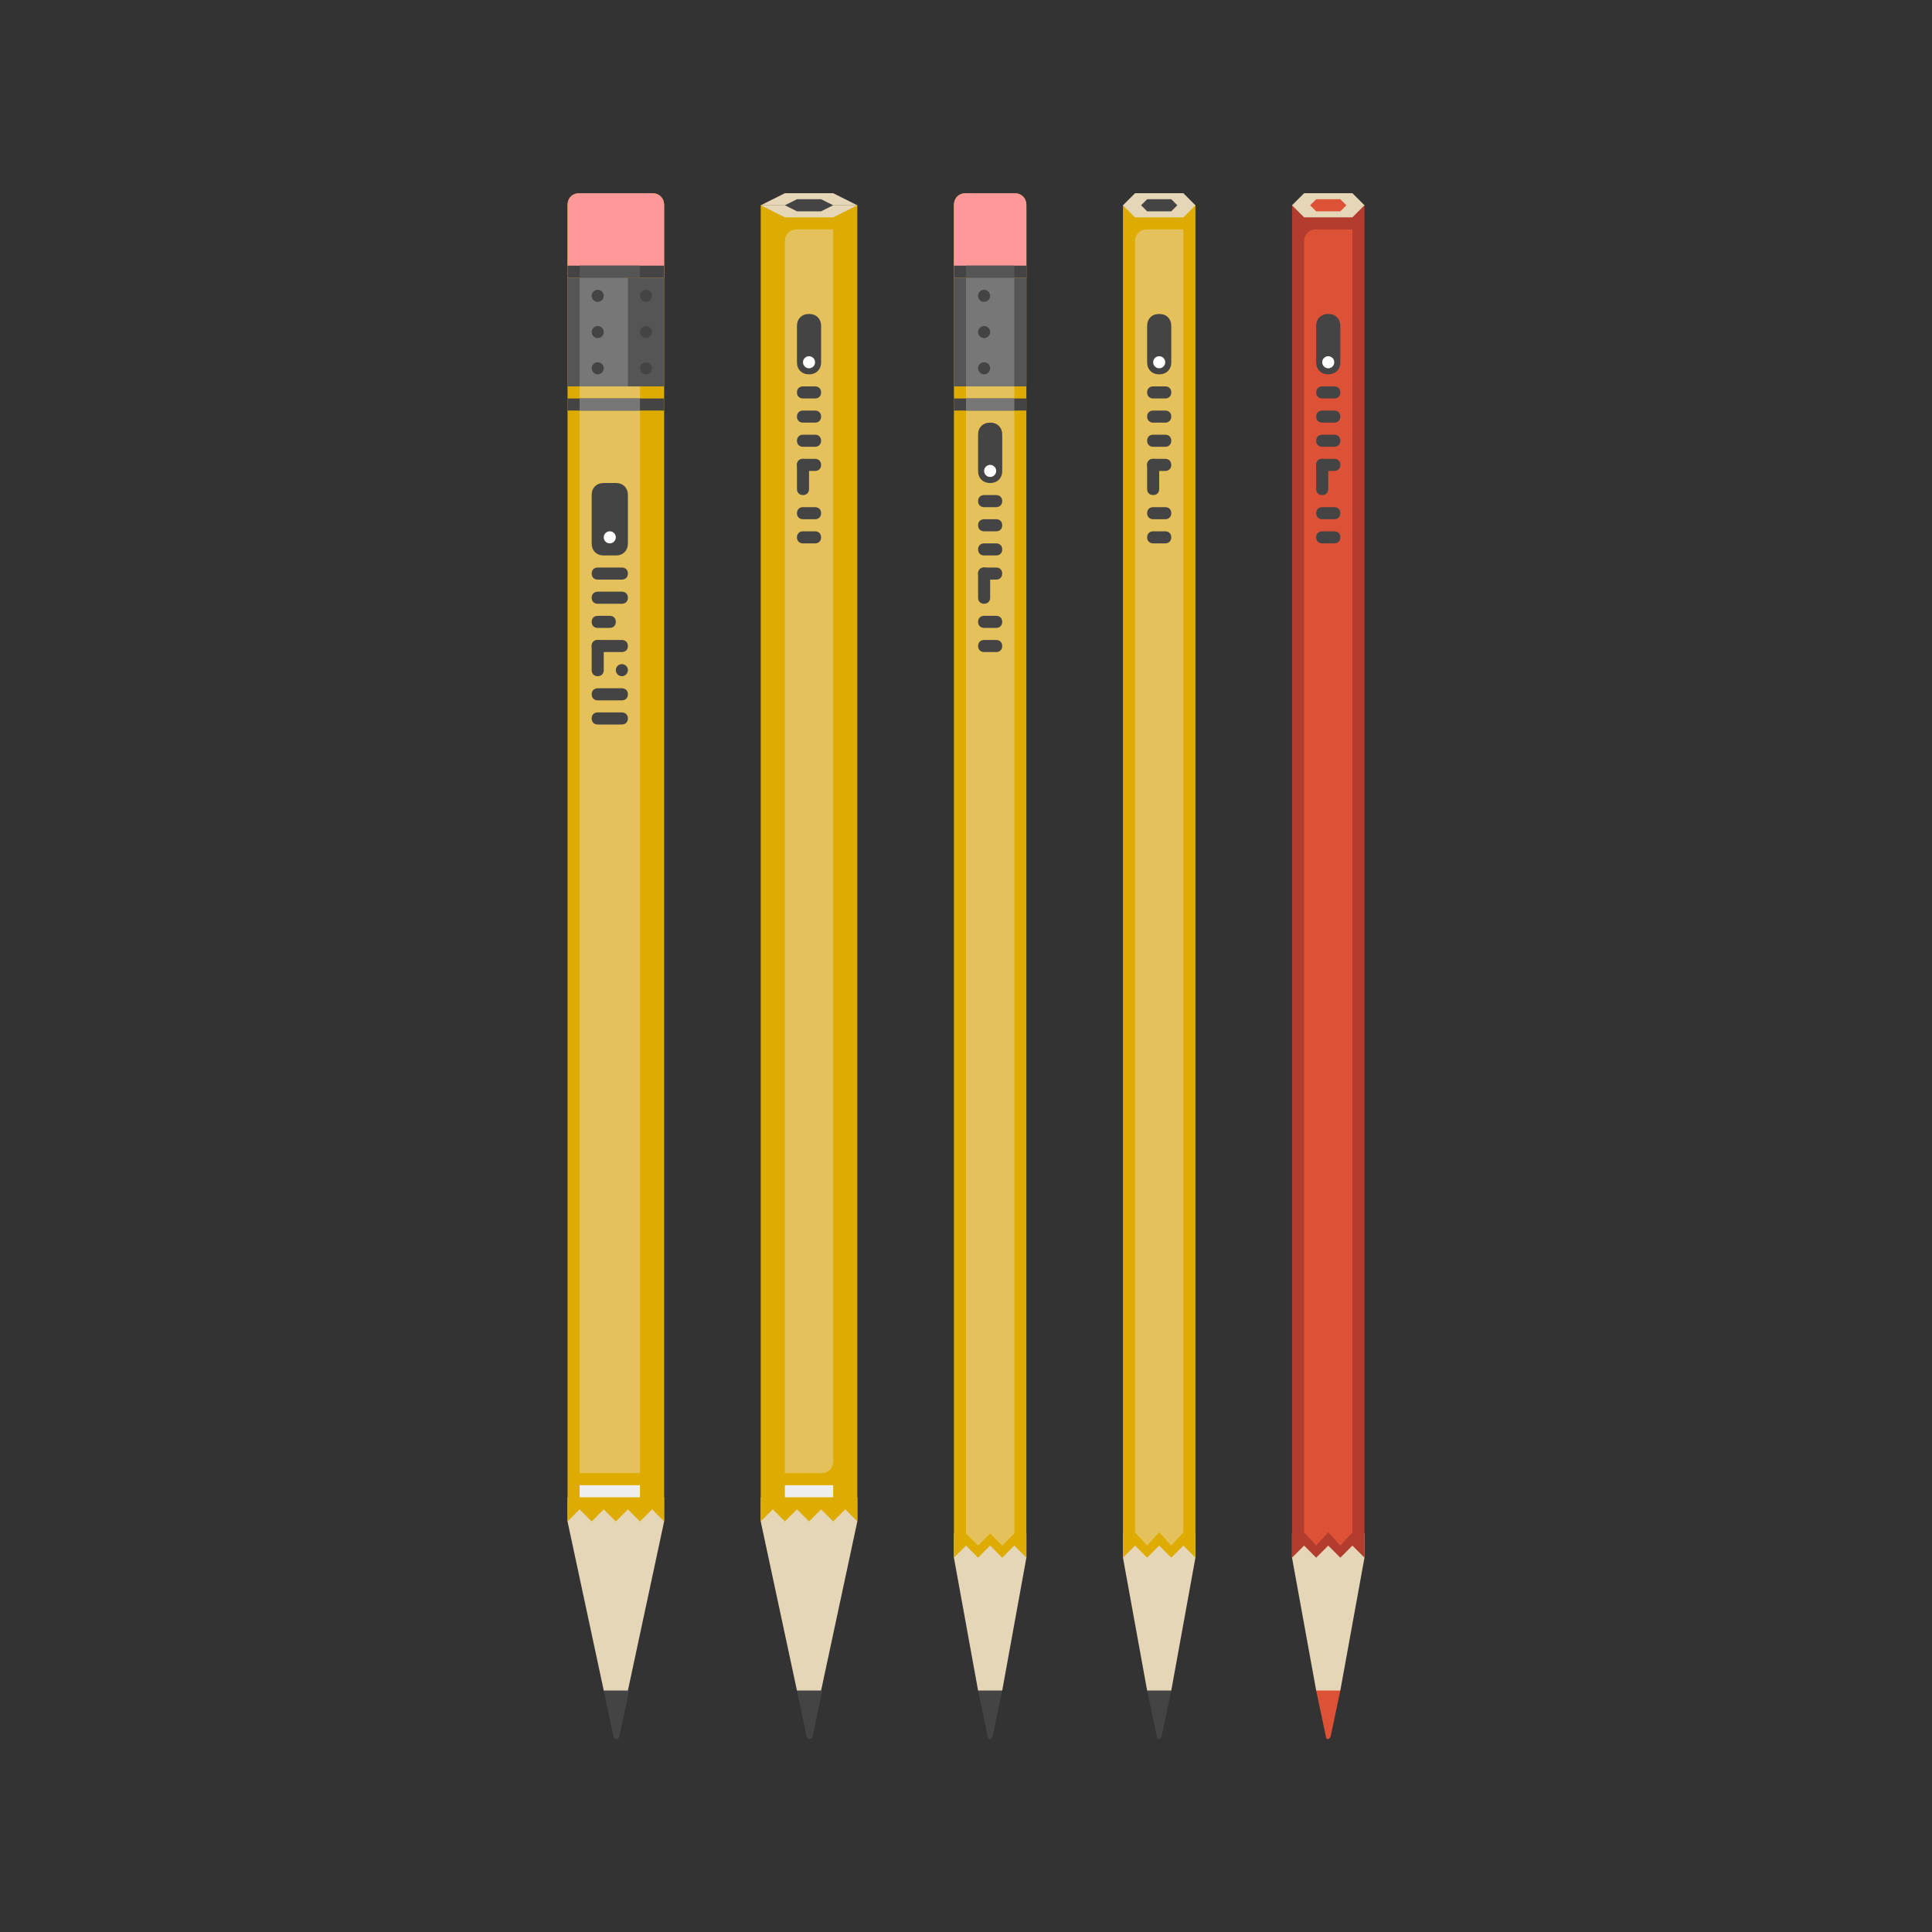 <svg version="1.1" xmlns="http://www.w3.org/2000/svg" xmlns:xlink="http://www.w3.org/1999/xlink"
  width="160px" height="160px" viewBox="-219 321 160 160">
  <rect x="-219" y="321" width="160" height="160" fill="#333333" stroke="none"/>
  <polygon fill="#E5D6B7" points="-124,461 -126,450 -126,448 -120,448 -120,450 -122,461 -123,462 "/>
  <polygon fill="#DEAC00" points="-126,338 -120,338 -120,450 -121,449 -122,450 -123,449 -124,450 -125,449 -126,450 "/>
  <polygon fill="#E5D6B7" points="-169,461 -172,447 -172,445 -164,445 -164,447 -167,461 -168,462 "/>
  <path fill="#DEAC00" d="M-171,337h6c0.6,0,1,0.4,1,1v109l-1-1l-1,1l-1-1l-1,1l-1-1l-1,1l-1-1l-1,1V338C-172,337.4-171.6,337-171,337
    z"/>
  <rect x="-171" y="348" fill="#E5C15C" width="5" height="95"/>
  <path fill="#FF9999" d="M-171,337h6c0.6,0,1,0.4,1,1v6h-8v-6C-172,337.4-171.6,337-171,337z"/>
  <rect x="-172" y="344" fill="#555555" width="8" height="9"/>
  <g>
    <path fill="#444444" d="M-168,367h-1c-0.6,0-1-0.4-1-1v-4c0-0.6,0.4-1,1-1h1c0.6,0,1,0.4,1,1v4C-167,366.6-167.4,367-168,367z"/>
    <path fill="#444444" d="M-168.5,373h-1c-0.3,0-0.5-0.2-0.5-0.5l0,0c0-0.3,0.2-0.5,0.5-0.5h1c0.3,0,0.5,0.2,0.5,0.5l0,0
      C-168,372.8-168.2,373-168.5,373z"/>
    <path fill="#444444" d="M-167.5,379h-2c-0.3,0-0.5-0.2-0.5-0.5l0,0c0-0.3,0.2-0.5,0.5-0.5h2c0.3,0,0.5,0.2,0.5,0.5l0,0
      C-167,378.8-167.2,379-167.5,379z"/>
    <path fill="#444444" d="M-167.5,381h-2c-0.3,0-0.5-0.2-0.5-0.5l0,0c0-0.3,0.2-0.5,0.5-0.5h2c0.3,0,0.5,0.2,0.5,0.5l0,0
      C-167,380.8-167.2,381-167.5,381z"/>
    <path fill="#444444" d="M-170,376.5v-2c0-0.3,0.2-0.5,0.5-0.5l0,0c0.3,0,0.5,0.2,0.5,0.5v2c0,0.3-0.2,0.5-0.5,0.5l0,0
      C-169.8,377-170,376.8-170,376.5z"/>
    <circle fill="#444444" cx="-167.5" cy="376.5" r="0.5"/>
    <path fill="#444444" d="M-167.5,369h-2c-0.3,0-0.5-0.2-0.5-0.5l0,0c0-0.3,0.2-0.5,0.5-0.5h2c0.3,0,0.5,0.2,0.5,0.5l0,0
      C-167,368.8-167.2,369-167.5,369z"/>
    <path fill="#444444" d="M-167.5,371h-2c-0.3,0-0.5-0.2-0.5-0.5l0,0c0-0.3,0.2-0.5,0.5-0.5h2c0.3,0,0.5,0.2,0.5,0.5l0,0
      C-167,370.8-167.2,371-167.5,371z"/>
    <path fill="#444444" d="M-167.5,375h-2c-0.3,0-0.5-0.2-0.5-0.5l0,0c0-0.3,0.2-0.5,0.5-0.5h2c0.3,0,0.5,0.2,0.5,0.5l0,0
      C-167,374.8-167.2,375-167.5,375z"/>
    <circle fill="#FFFFFF" cx="-168.5" cy="365.5" r="0.5"/>
  </g>
  <rect x="-171" y="444" fill="#EEEEEE" width="5" height="1"/>
  <rect x="-172" y="354" fill="#444444" width="8" height="1"/>
  <rect x="-172" y="343" fill="#444444" width="8" height="1"/>
  <path fill="#444444" d="M-169,461l0.8,3.8c0.1,0.3,0.4,0.3,0.5,0l0.8-3.8H-169z"/>
  <rect x="-171" y="354" fill="#777777" width="5" height="1"/>
  <rect x="-171" y="344" fill="#777777" width="4" height="9"/>
  <circle fill="#444444" cx="-169.5" cy="351.5" r="0.5"/>
  <circle fill="#444444" cx="-169.5" cy="348.5" r="0.5"/>
  <circle fill="#444444" cx="-169.5" cy="345.5" r="0.5"/>
  <circle fill="#444444" cx="-165.5" cy="351.5" r="0.5"/>
  <circle fill="#444444" cx="-165.5" cy="348.5" r="0.5"/>
  <circle fill="#444444" cx="-165.5" cy="345.5" r="0.5"/>
  <rect x="-171" y="343" fill="#555555" width="5" height="1"/>
  <polygon fill="#E5D6B7" points="-138,461 -140,450 -140,448 -134,448 -134,450 -136,461 -137,462 "/>
  <path fill="#DEAC00" d="M-139,337h4c0.6,0,1,0.4,1,1l0,112l-1-1l-1,1l-1-1l-1,1l-1-1l-1,1V338C-140,337.4-139.6,337-139,337z"/>
  <polygon fill="#E5C15C" points="-139,348 -135,348 -135,448 -136,449 -137,448 -138,449 -139,448 "/>
  <path fill="#FF9999" d="M-139,337h4c0.6,0,1,0.4,1,1v6h-6v-6C-140,337.4-139.6,337-139,337z"/>
  <rect x="-140" y="344" fill="#555555" width="6" height="9"/>
  <rect x="-140" y="354" fill="#444444" width="6" height="1"/>
  <rect x="-140" y="343" fill="#444444" width="6" height="1"/>
  <path fill="#444444" d="M-138,461l0.8,3.8c0,0.3,0.3,0.3,0.4,0l0.8-3.8H-138z"/>
  <rect x="-139" y="354" fill="#777777" width="4" height="1"/>
  <rect x="-139" y="344" fill="#777777" width="4" height="9"/>
  <circle fill="#444444" cx="-137.5" cy="351.5" r="0.5"/>
  <circle fill="#444444" cx="-137.5" cy="348.5" r="0.5"/>
  <circle fill="#444444" cx="-137.5" cy="345.5" r="0.5"/>
  <rect x="-139" y="343" fill="#555555" width="4" height="1"/>
  <polygon fill="#E5D6B7" points="-153,461 -156,447 -156,445 -148,445 -148,447 -151,461 -152,462 "/>
  <polygon fill="#DEAC00" points="-156,338 -148,338 -148,447 -149,446 -150,447 -151,446 -152,447 -153,446 -154,447 -155,446
    -156,447 "/>
  <path fill="#E5C15C" d="M-153,340h3v102c0,0.6-0.4,1-1,1h-3V341C-154,340.4-153.6,340-153,340z"/>
  <g>
    <path fill="#444444" d="M-152,352L-152,352c-0.6,0-1-0.4-1-1v-3c0-0.6,0.4-1,1-1l0,0c0.6,0,1,0.4,1,1v3
      C-151,351.6-151.4,352-152,352z"/>
    <path fill="#444444" d="M-151.5,358h-1c-0.3,0-0.5-0.2-0.5-0.5l0,0c0-0.3,0.2-0.5,0.5-0.5h1c0.3,0,0.5,0.2,0.5,0.5l0,0
      C-151,357.8-151.2,358-151.5,358z"/>
    <path fill="#444444" d="M-153,361.5v-2c0-0.3,0.2-0.5,0.5-0.5l0,0c0.3,0,0.5,0.2,0.5,0.5v2c0,0.3-0.2,0.5-0.5,0.5l0,0
      C-152.8,362-153,361.8-153,361.5z"/>
    <path fill="#444444" d="M-151.5,354h-1c-0.3,0-0.5-0.2-0.5-0.5l0,0c0-0.3,0.2-0.5,0.5-0.5h1c0.3,0,0.5,0.2,0.5,0.5l0,0
      C-151,353.8-151.2,354-151.5,354z"/>
    <path fill="#444444" d="M-151.5,356h-1c-0.3,0-0.5-0.2-0.5-0.5l0,0c0-0.3,0.2-0.5,0.5-0.5h1c0.3,0,0.5,0.2,0.5,0.5l0,0
      C-151,355.8-151.2,356-151.5,356z"/>
    <path fill="#444444" d="M-151.5,360h-1c-0.3,0-0.5-0.2-0.5-0.5l0,0c0-0.3,0.2-0.5,0.5-0.5h1c0.3,0,0.5,0.2,0.5,0.5l0,0
      C-151,359.8-151.2,360-151.5,360z"/>
    <path fill="#444444" d="M-151.5,364h-1c-0.3,0-0.5-0.2-0.5-0.5l0,0c0-0.3,0.2-0.5,0.5-0.5h1c0.3,0,0.5,0.2,0.5,0.5l0,0
      C-151,363.8-151.2,364-151.5,364z"/>
    <path fill="#444444" d="M-151.5,366h-1c-0.3,0-0.5-0.2-0.5-0.5l0,0c0-0.3,0.2-0.5,0.5-0.5h1c0.3,0,0.5,0.2,0.5,0.5l0,0
      C-151,365.8-151.2,366-151.5,366z"/>
  </g>
  <g>
    <path fill="#444444" d="M-137,361L-137,361c-0.6,0-1-0.4-1-1v-3c0-0.6,0.4-1,1-1l0,0c0.6,0,1,0.4,1,1v3
      C-136,360.6-136.4,361-137,361z"/>
    <path fill="#444444" d="M-136.5,367h-1c-0.3,0-0.5-0.2-0.5-0.5l0,0c0-0.3,0.2-0.5,0.5-0.5h1c0.3,0,0.5,0.2,0.5,0.5l0,0
      C-136,366.8-136.2,367-136.5,367z"/>
    <path fill="#444444" d="M-138,370.5v-2c0-0.3,0.2-0.5,0.5-0.5l0,0c0.3,0,0.5,0.2,0.5,0.5v2c0,0.3-0.2,0.5-0.5,0.5l0,0
      C-137.8,371-138,370.8-138,370.5z"/>
    <path fill="#444444" d="M-136.5,363h-1c-0.3,0-0.5-0.2-0.5-0.5l0,0c0-0.3,0.2-0.5,0.5-0.5h1c0.3,0,0.5,0.2,0.5,0.5l0,0
      C-136,362.8-136.2,363-136.5,363z"/>
    <path fill="#444444" d="M-136.5,365h-1c-0.3,0-0.5-0.2-0.5-0.5l0,0c0-0.3,0.2-0.5,0.5-0.5h1c0.3,0,0.5,0.2,0.5,0.5l0,0
      C-136,364.8-136.2,365-136.5,365z"/>
    <path fill="#444444" d="M-136.5,369h-1c-0.3,0-0.5-0.2-0.5-0.5l0,0c0-0.3,0.2-0.5,0.5-0.5h1c0.3,0,0.5,0.2,0.5,0.5l0,0
      C-136,368.8-136.2,369-136.5,369z"/>
    <path fill="#444444" d="M-136.5,373h-1c-0.3,0-0.5-0.2-0.5-0.5l0,0c0-0.3,0.2-0.5,0.5-0.5h1c0.3,0,0.5,0.2,0.5,0.5l0,0
      C-136,372.8-136.2,373-136.5,373z"/>
    <path fill="#444444" d="M-136.5,375h-1c-0.3,0-0.5-0.2-0.5-0.5l0,0c0-0.3,0.2-0.5,0.5-0.5h1c0.3,0,0.5,0.2,0.5,0.5l0,0
      C-136,374.8-136.2,375-136.5,375z"/>
  </g>
  <rect x="-154" y="444" fill="#EEEEEE" width="4" height="1"/>
  <path fill="#444444" d="M-153,461l0.8,3.8c0.1,0.3,0.4,0.3,0.5,0l0.8-3.8H-153z"/>
  <polygon fill="#E5D6B7" points="-150,339 -154,339 -156,338 -148,338 "/>
  <polygon fill="#E5D6B7" points="-150,337 -154,337 -156,338 -148,338 "/>
  <polygon fill="#444444" points="-151,337.5 -153,337.5 -154,338 -153,338.5 -151,338.5 -150,338 "/>
  <polygon fill="#E5D6B7" points="-121,337 -125,337 -126,338 -125,339 -121,339 -120,338 "/>
  <circle fill="#FFFFFF" cx="-137" cy="360" r="0.5"/>
  <path fill="#E5C15C" d="M-124,340h3v107.9l-1,1.1l-1-1.1l-1,1.1l-1-1.1V341C-125,340.4-124.6,340-124,340z"/>
  <path fill="#444444" d="M-124,461l0.8,3.8c0,0.3,0.3,0.3,0.4,0l0.8-3.8H-124z"/>
  <g>
    <path fill="#444444" d="M-123,352L-123,352c-0.6,0-1-0.4-1-1v-3c0-0.6,0.4-1,1-1l0,0c0.6,0,1,0.4,1,1v3
      C-122,351.6-122.4,352-123,352z"/>
    <path fill="#444444" d="M-122.5,358h-1c-0.3,0-0.5-0.2-0.5-0.5l0,0c0-0.3,0.2-0.5,0.5-0.5h1c0.3,0,0.5,0.2,0.5,0.5l0,0
      C-122,357.8-122.2,358-122.5,358z"/>
    <path fill="#444444" d="M-124,361.5v-2c0-0.3,0.2-0.5,0.5-0.5l0,0c0.3,0,0.5,0.2,0.5,0.5v2c0,0.3-0.2,0.5-0.5,0.5l0,0
      C-123.8,362-124,361.8-124,361.5z"/>
    <path fill="#444444" d="M-122.5,354h-1c-0.3,0-0.5-0.2-0.5-0.5l0,0c0-0.3,0.2-0.5,0.5-0.5h1c0.3,0,0.5,0.2,0.5,0.5l0,0
      C-122,353.8-122.2,354-122.5,354z"/>
    <path fill="#444444" d="M-122.5,356h-1c-0.3,0-0.5-0.2-0.5-0.5l0,0c0-0.3,0.2-0.5,0.5-0.5h1c0.3,0,0.5,0.2,0.5,0.5l0,0
      C-122,355.8-122.2,356-122.5,356z"/>
    <path fill="#444444" d="M-122.5,360h-1c-0.3,0-0.5-0.2-0.5-0.5l0,0c0-0.3,0.2-0.5,0.5-0.5h1c0.3,0,0.5,0.2,0.5,0.5l0,0
      C-122,359.8-122.2,360-122.5,360z"/>
    <path fill="#444444" d="M-122.5,364h-1c-0.3,0-0.5-0.2-0.5-0.5l0,0c0-0.3,0.2-0.5,0.5-0.5h1c0.3,0,0.5,0.2,0.5,0.5l0,0
      C-122,363.8-122.2,364-122.5,364z"/>
    <path fill="#444444" d="M-122.5,366h-1c-0.3,0-0.5-0.2-0.5-0.5l0,0c0-0.3,0.2-0.5,0.5-0.5h1c0.3,0,0.5,0.2,0.5,0.5l0,0
      C-122,365.8-122.2,366-122.5,366z"/>
    <circle fill="#FFFFFF" cx="-123" cy="351" r="0.5"/>
  </g>
  <circle fill="#FFFFFF" cx="-152" cy="351" r="0.5"/>
  <polygon fill="#444444" points="-122,337.5 -124,337.5 -124.5,338 -124,338.5 -122,338.5 -121.5,338 "/>
  <polygon fill="#E5D6B7" points="-110,461 -112,450 -112,448 -106,448 -106,450 -108,461 -109,462 "/>
  <polygon fill="#B23C2D" points="-112,338 -106,338 -106,450 -107,449 -108,450 -109,449 -110,450 -111,449 -112,450 "/>
  <polygon fill="#E5D6B7" points="-107,337 -111,337 -112,338 -111,339 -107,339 -106,338 "/>
  <path fill="#DD5136" d="M-110,340h3v107.9l-1,1.1l-1-1.1l-1,1.1l-1-1.1V341C-111,340.4-110.6,340-110,340z"/>
  <path fill="#DD5136" d="M-110,461l0.8,3.8c0,0.3,0.3,0.3,0.4,0l0.8-3.8H-110z"/>
  <g>
    <path fill="#444444" d="M-109,352L-109,352c-0.6,0-1-0.4-1-1v-3c0-0.6,0.4-1,1-1l0,0c0.6,0,1,0.4,1,1v3
      C-108,351.6-108.4,352-109,352z"/>
    <path fill="#444444" d="M-108.5,358h-1c-0.3,0-0.5-0.2-0.5-0.5l0,0c0-0.3,0.2-0.5,0.5-0.5h1c0.3,0,0.5,0.2,0.5,0.5l0,0
      C-108,357.8-108.2,358-108.5,358z"/>
    <path fill="#444444" d="M-110,361.5v-2c0-0.3,0.2-0.5,0.5-0.5l0,0c0.3,0,0.5,0.2,0.5,0.5v2c0,0.3-0.2,0.5-0.5,0.5l0,0
      C-109.8,362-110,361.8-110,361.5z"/>
    <path fill="#444444" d="M-108.5,354h-1c-0.3,0-0.5-0.2-0.5-0.5l0,0c0-0.3,0.2-0.5,0.5-0.5h1c0.3,0,0.5,0.2,0.5,0.5l0,0
      C-108,353.8-108.2,354-108.5,354z"/>
    <path fill="#444444" d="M-108.5,356h-1c-0.3,0-0.5-0.2-0.5-0.5l0,0c0-0.3,0.2-0.5,0.5-0.5h1c0.3,0,0.5,0.2,0.5,0.5l0,0
      C-108,355.8-108.2,356-108.5,356z"/>
    <path fill="#444444" d="M-108.5,360h-1c-0.3,0-0.5-0.2-0.5-0.5l0,0c0-0.3,0.2-0.5,0.5-0.5h1c0.3,0,0.5,0.2,0.5,0.5l0,0
      C-108,359.8-108.2,360-108.5,360z"/>
    <path fill="#444444" d="M-108.5,364h-1c-0.3,0-0.5-0.2-0.5-0.5l0,0c0-0.3,0.2-0.5,0.5-0.5h1c0.3,0,0.5,0.2,0.5,0.5l0,0
      C-108,363.8-108.2,364-108.5,364z"/>
    <path fill="#444444" d="M-108.5,366h-1c-0.3,0-0.5-0.2-0.5-0.5l0,0c0-0.3,0.2-0.5,0.5-0.5h1c0.3,0,0.5,0.2,0.5,0.5l0,0
      C-108,365.8-108.2,366-108.5,366z"/>
    <circle fill="#FFFFFF" cx="-109" cy="351" r="0.5"/>
  </g>
  <polygon fill="#DD5136" points="-108,337.5 -110,337.5 -110.5,338 -110,338.5 -108,338.5 -107.5,338 "/>
</svg>
